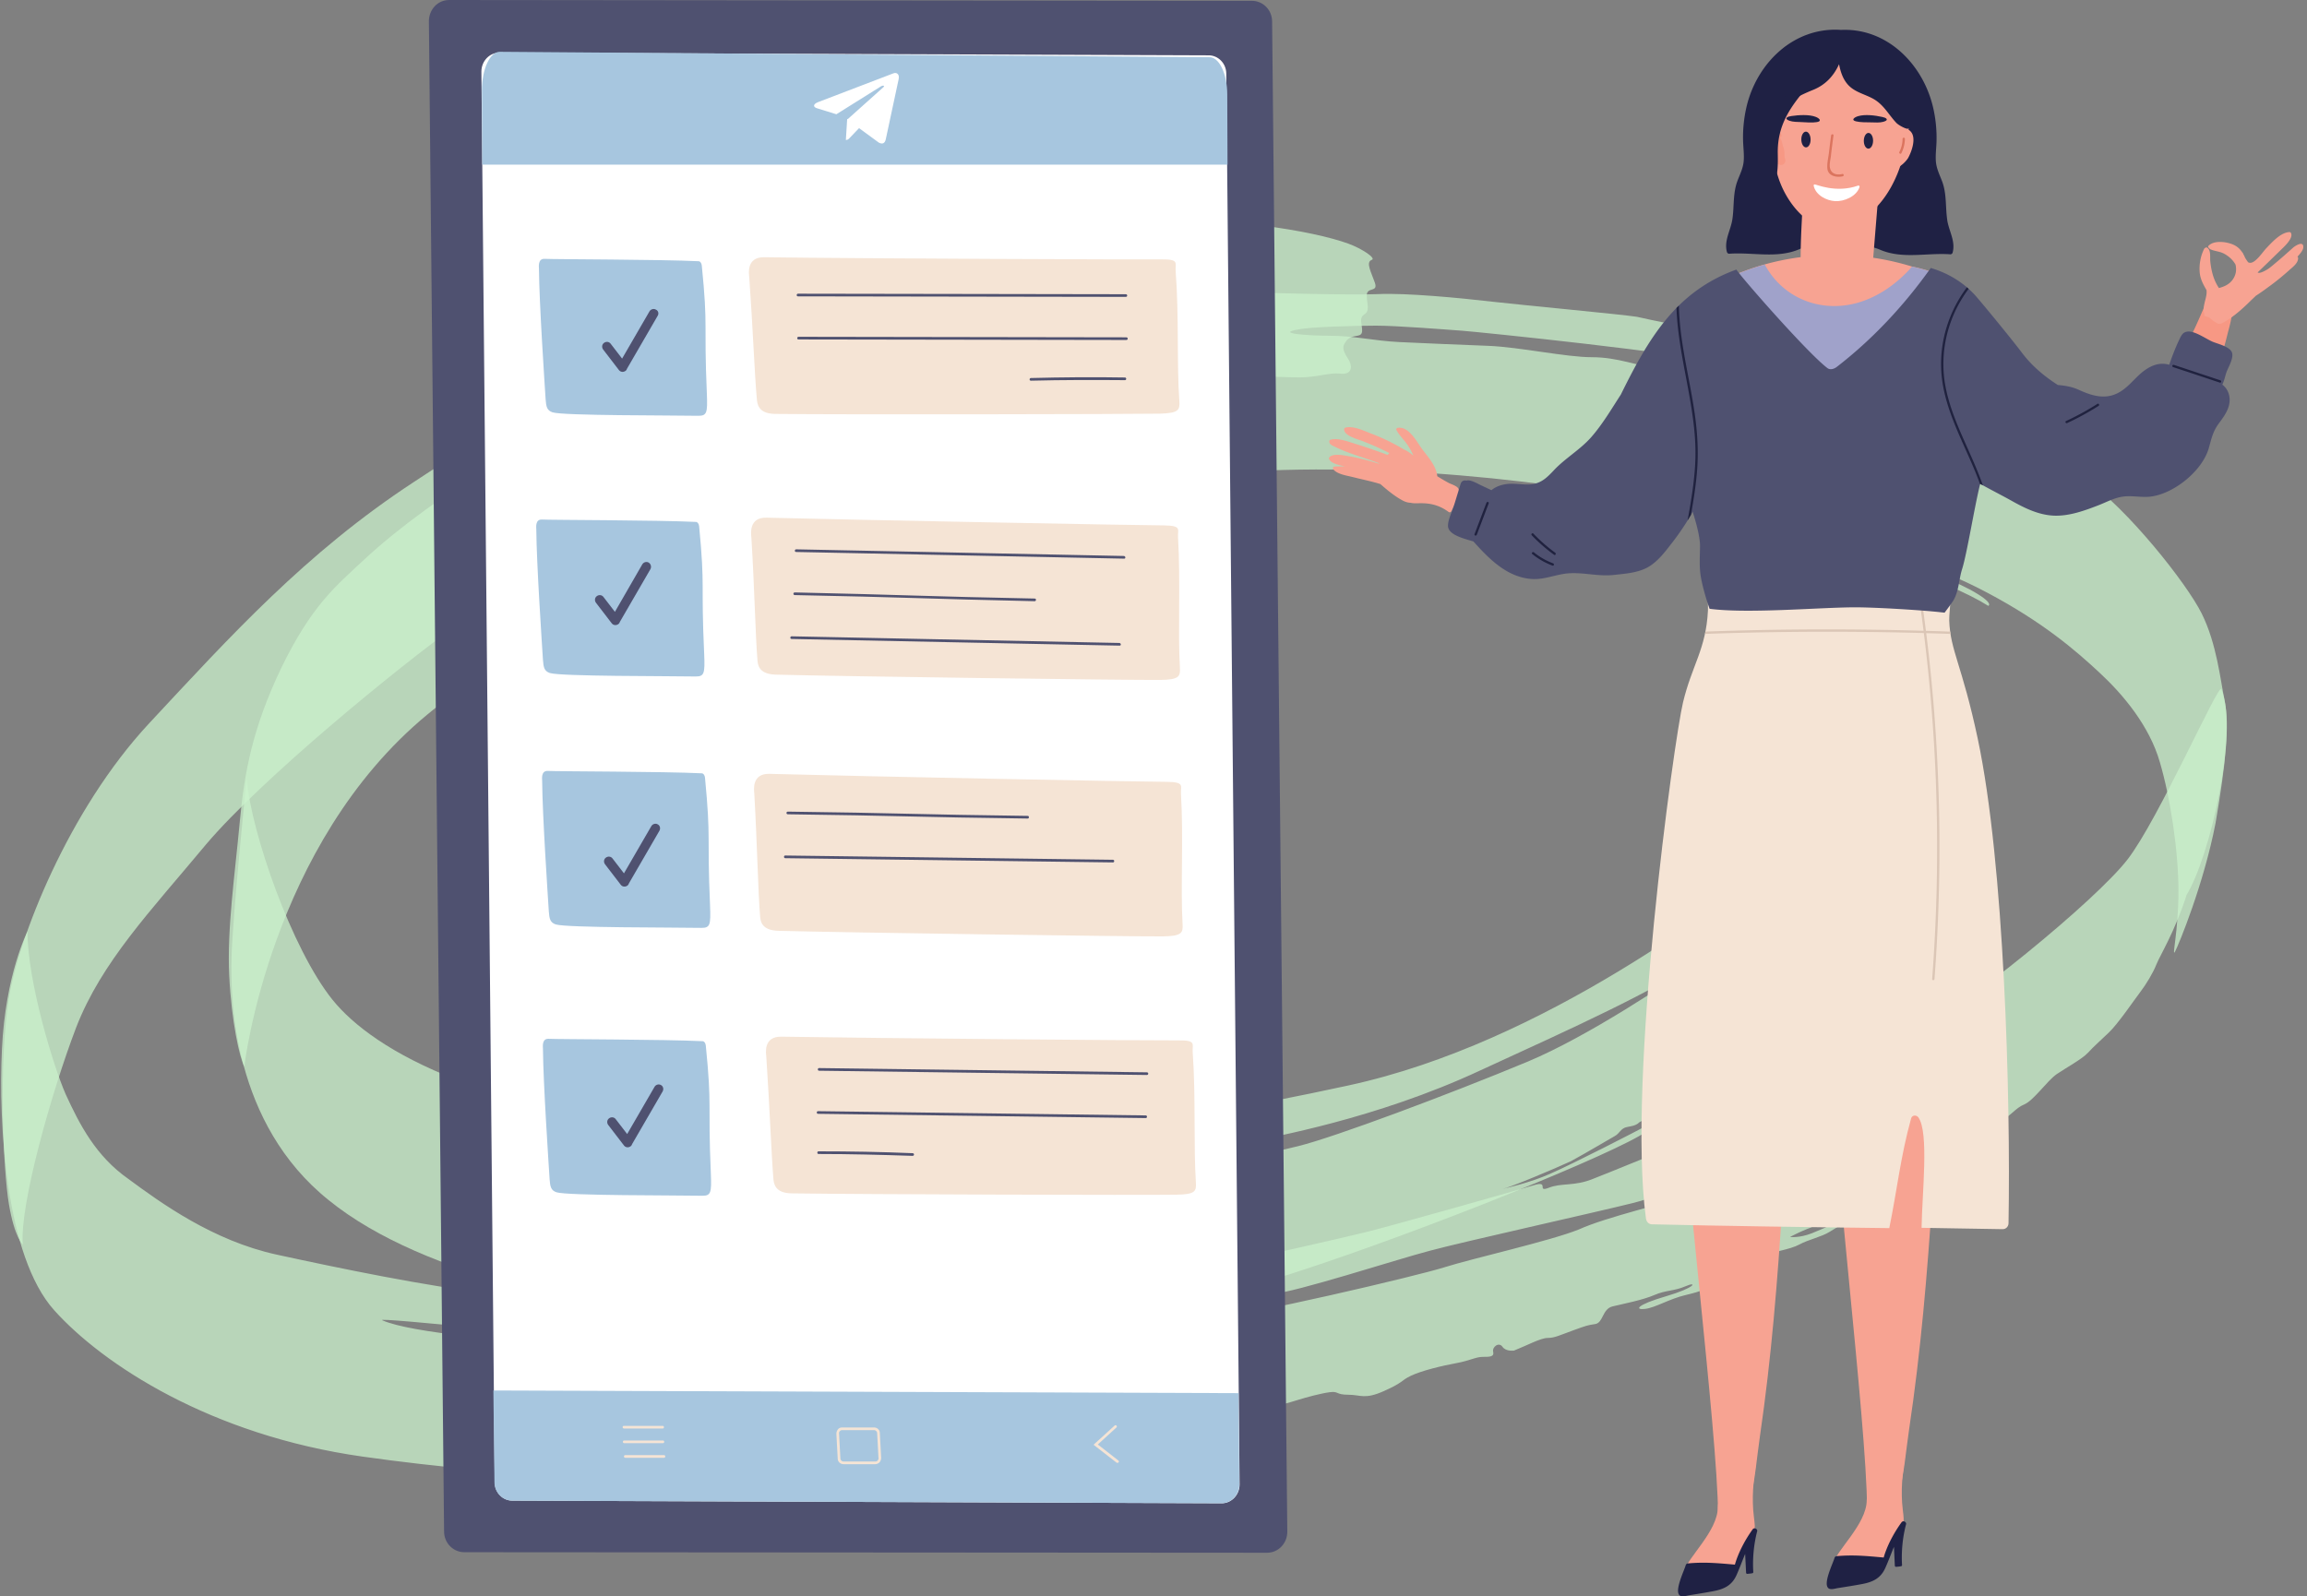<svg width="471" height="326" fill="none" xmlns="http://www.w3.org/2000/svg"><rect width="100%" height="100%" fill="#808080" stroke="none"/><path opacity=".75" d="M275.254 49.748c2.841 1.03 5.919 3.093 4.735 3.35-1.184.516 0 2.578.71 4.64.71 2.063-1.657.774-1.657 2.578 0 1.805.71 3.094-.473 3.867-1.184.773-.474 1.804-.474 3.35 0 1.805-2.367.259-3.551 2.579-.71 1.03 0 2.062.947 3.608.71 1.547.237 2.836-1.894 2.578s-4.735.773-8.286.773c-3.551 0-28.172-1.03-34.564-.515-6.392.515-17.992 2.835-20.833 3.35-3.078.774-34.327 8.507-53.74 15.724-19.412 7.218-49.952 22.684-62.499 31.706-12.547 9.022-40.246 31.705-51.61 45.109-11.363 13.662-21.306 23.973-26.514 37.377-5.208 13.661-11.6 36.603-10.89 44.336 0 0-1.657-1.289-2.841-8.249-1.184-6.96-2.13-28.87 0-42.016 1.894-12.115 12.074-38.407 28.645-56.193 16.572-17.786 31.96-34.799 53.977-49.234 22.017-14.435 34.564-22.941 60.369-32.479 25.804-9.795 29.592-10.31 31.486-11.341 1.894-1.032 2.841-1.29 4.735-1.29 1.894 0 3.077-1.288 4.735-1.804 1.657-.258 21.78-5.928 43.086-6.702 21.544-.773 39.299 2.32 46.401 4.898Z" fill="#CBF1CC"/><path opacity=".75" d="M393.387 151.051s-18.702 16.755-30.066 24.745c-11.126 7.991-47.584 37.119-88.067 45.883-40.482 8.764-72.442 12.889-124.051 9.795-51.61-3.093-75.047-17.012-83.333-27.323-8.286-10.311-16.572-34.025-17.518-45.109 0 0-2.841 27.838-3.078 36.345-.237 8.764.237 34.025 19.886 49.749 19.413 15.724 56.344 23.199 87.357 25.003 31.013 1.805 80.018-1.031 105.112-8.764 25.095-7.733 65.104-23.714 75.047-29.385 9.943-5.929 14.204-9.28 13.02-9.022-1.183.258-9.706 5.929-11.6 6.96-1.894 1.031-14.914 7.733-19.649 9.795-4.025 1.804-8.759 2.835-9.706 3.093 1.42-.258 10.653-4.124 13.967-5.671 3.315-1.804 8.049-4.64 8.996-5.155.947-.516 1.184-1.547 2.368-1.805 1.183-.257 1.657-.257 2.367-.773.71-.773 3.314-1.289 4.498-2.062 1.184-.773 1.657-1.547 2.131-2.062.473-.516 1.657-1.031 2.13-1.804.711-.774.947-1.032 2.131-1.289 1.184 0 2.604-.516 3.078-1.289.473-.773 1.42-1.289 1.894-1.289.473 0 2.367 0 3.077-.773.474-.516 12.074-8.507 15.862-11.858 4.024-3.351 6.392-5.928 7.102-6.702.71-.773.947-1.804 1.42-1.804.711-.258 1.184-.773 1.184-1.031 0-.516.474-1.289 1.184-1.547.71-.257 1.894-1.804 4.024-5.413 2.368-3.609 2.841-4.124 5.209-12.888 2.367-8.506 5.445-22.684 4.024-26.55Zm-43.086 42.789c-.947.774-1.894 1.289-2.841 2.062-6.629 4.64-23.201 15.724-35.511 20.88-16.098 6.702-39.536 15.466-46.875 17.27-7.339 1.804-8.285 1.804-9.706 1.289-1.42-.516-.947 0-4.261.258-3.315.257-6.866 1.804-8.286 2.062-1.421.258-15.862 2.32-31.723 3.093-16.099.773-41.193-.773-41.193-.773s40.246.515 58.238-2.062c18.229-2.578 24.858-4.125 27.935-4.898 3.078-.773 24.621-4.382 46.165-14.435 19.649-9.022 35.037-15.982 44.98-22.684 2.131-1.546 3.314-2.32 3.078-2.062Z" fill="#CBF1CC"/><path opacity=".75" d="M454.228 143.318c-.947-4.64-1.657-11.858-4.735-18.044-3.077-6.187-15.151-21.395-23.674-27.323-8.522-5.93-28.172-15.724-44.27-21.91-16.335-5.93-26.515-7.218-31.96-8.25-5.445-1.03-12.074-2.32-15.388-3.093-3.314-.515-22.727-2.32-29.592-3.093-6.629-.773-17.519-1.804-23.201-1.546-5.445.257-25.805-.258-29.119-.516s-12.074-.773-16.808-.515c-4.735.257-13.495 1.546-18.229 2.062-4.735.515-29.83 2.835-36.695 5.155-6.629 2.32-9.706 2.578-13.494 2.835-3.551.258-7.102 2.578-8.049 2.578-.947 0-18.466 4.64-23.674 6.187-5.209 1.546-22.964 10.31-33.381 16.497-10.416 5.928-20.833 13.661-27.225 19.59-6.392 5.929-11.126 9.795-17.282 22.426-5.918 12.373-7.575 21.395-8.522 31.705-.947 10.311-2.604 21.653-2.13 31.19.473 9.538 2.13 16.755 3.077 18.559 0 0 5.208-45.367 37.405-71.917 31.959-26.55 86.646-42.789 157.905-48.976 71.259-6.186 144.885 16.755 160.746 26.808 0 0 1.421-.515-3.788-3.351-5.445-2.835-12.547-5.413-12.547-5.413s5.208.258 16.335 6.187c11.127 5.928 17.756 11.599 22.727 16.239 4.735 4.382 10.18 10.826 12.311 18.301 2.13 7.218 3.787 18.044 3.787 26.293 0 8.248-1.42 13.661-.71 12.373.71-1.289 5.919-13.92 8.286-26.293 2.131-12.373 2.841-20.106 1.894-24.745Zm-79.071-59.545c-7.812-3.35-13.968-4.124-16.572-4.64-2.604-.515-3.788-1.03-6.392-1.288-2.604-.258.474-1.031-2.367-1.547s-6.629-.516-11.127-1.031c-4.498-.516-8.286-2.32-13.731-2.32-5.208 0-14.678-2.062-21.07-2.32-6.392-.258-13.02-.515-18.229-.773-5.208-.258-9.232-1.29-14.204-1.29-4.735 0-11.127-.515-6.392-1.288 2.367-.515 11.364-.773 15.862-.773 4.261 0 13.967.773 17.518 1.03 3.551.259 46.165 4.64 52.793 6.703 6.629 2.062 29.356 8.506 38.589 12.115 8.996 3.609 15.151 7.99 15.151 7.99s-22.017-7.217-29.829-10.568Z" fill="#CBF1CC"/><path opacity=".75" d="M453.519 140.74c-.473-1.546-12.784 26.55-19.176 34.799-6.392 8.248-32.67 29.901-46.874 37.892-14.204 7.991-58.238 25.777-62.263 27.323-3.787 1.547-6.392.773-8.996 1.805-2.604 1.031.237-1.547-3.077-.516-3.315 1.031-28.883 8.249-34.091 9.537-5.208 1.289-24.384 5.671-31.486 6.96-7.102 1.289-59.659 8.249-79.308 8.506-19.886.258-54.687-1.288-67.944-2.835-13.258-1.547-30.776-5.155-43.797-7.991-13.02-2.835-23.674-10.568-30.303-15.466-6.628-4.64-9.943-11.084-12.784-17.27-2.604-5.929-7.812-23.199-7.812-33.252 0 0-4.498 8.764-5.208 23.972-.71 15.208.71 42.274 10.653 53.358 9.943 11.084 31.96 25.519 62.973 29.901 30.776 4.382 65.34 5.413 71.022 5.413 5.681 0 23.2-.258 26.751-.258 3.551 0 5.919-.257 8.759-.515 2.841-.258 2.605-1.805 1.184-1.805-1.42 0-.947.258-3.077.516-2.131.258-3.078.773-4.262.258-1.183-.516-1.894-.516-3.314-.258-1.421.258-2.131 0-4.025 0-1.894 0-1.42 0-3.551.258-2.13.258-2.841-1.289-2.841-1.289s1.658-.516 3.551-.516c1.894 0 11.364 0 13.258-.257 1.657-.258 4.024-.258 5.682 0 1.657.257 3.551 0 4.971 0 1.421 0 1.184-1.805 2.604-1.805 1.421 0 .711.516 2.604.516 1.894 0 4.262-.773 5.919-.773s4.024-2.578 6.392-2.578c2.367 0 3.788-.773 4.261.515.474 1.289 1.184 1.031 1.184.258 0-.773 0-2.578 1.657-2.835 1.657-.258 3.551-.258 5.682-.774 2.13-.515 7.102-1.546 8.759-1.546s3.078.773 3.078.773-5.682.516-8.049 1.031c-2.368.516-5.919 1.547-4.025 1.547h5.682c1.42 0 1.894.515 3.788 0 1.894-.516 2.604-1.289 4.971-1.547 2.368-.258 2.841-1.031 5.208-1.031h4.262c.947 0 3.551-.258 5.208-.515 1.657-.258 1.894-1.547 3.551-1.805 1.657-.258 6.629-.773 8.286-1.031 1.657-.258 4.261-1.031 5.919-1.547 1.657-.515 4.498-1.288 6.391-1.546 1.894-.258 1.184.515 3.788.515s3.315 1.031 7.339-.773c4.025-1.804 3.315-2.062 5.445-3.093 2.131-1.031 6.392-2.062 9.233-2.578 2.841-.515 4.025-1.289 5.445-1.289 1.421 0 2.368 0 2.131-1.031-.237-1.031 1.184-2.062 1.894-1.031s2.367.774 2.367.774c2.604-1.032 5.445-2.578 6.866-2.578 1.42 0 2.367-.516 5.208-1.547s2.841-1.031 4.498-1.289c1.657-.257 1.42-3.093 3.551-3.608 2.131-.516 6.155-1.289 8.523-2.32 2.367-1.031 4.024-.774 6.392-1.805 2.367-1.031 2.13.258-4.025 2.063-6.155 1.804-6.392 2.835-4.261 2.577 2.13-.258 4.971-2.062 8.286-2.835 3.314-.774 4.261-1.289 5.208-2.062.947-.774 0-1.805 2.131-2.578 2.13-.773 5.918-2.578 8.049-3.351 2.13-.773 5.918-1.289 7.812-2.32 1.894-1.031 4.498-1.547 6.155-2.578s4.025-2.32 3.078-2.32c-.947 0-4.025 1.547-6.629 2.578-2.604 1.031-4.498.773-4.498.773s2.841-1.546 5.445-2.319c2.604-.774 3.315-1.805 5.445-2.578 2.131-.773 3.551-2.062 2.841-2.062s-4.261.515-2.367-.516c1.894-1.031 4.261-1.804 7.102-3.093s6.155-4.64 6.155-4.64.474 1.289-1.184 2.836c-1.657 1.546-2.84 2.577-.473 1.804 2.367-.773 1.184 0 3.788-1.547 2.604-1.546 6.628-3.608 10.18-5.671 3.551-2.062 4.261-2.062 5.681-3.35 1.421-1.289 1.894-.774 1.421-1.289-.474-.516-1.421-1.031-1.421-1.031 2.604-1.289 3.315-2.836 5.209-3.609 1.893-.773 4.734-4.898 6.628-6.187 1.894-1.288 5.209-3.093 6.392-4.382 1.184-1.288 2.368-2.32 4.262-4.124 1.893-1.804 5.208-6.702 6.392-8.248 1.183-1.547 2.604-3.867 3.314-5.671.71-1.805 3.788-6.702 6.155-14.178 4.735-7.733 10.653-33.252 7.102-42.016Zm-81.675 90.477c-10.416 5.155-24.858 11.857-28.172 13.146-3.078 1.289-15.625 4.124-21.306 6.702-5.682 2.32-21.781 5.929-27.462 7.733-5.682 1.804-39.773 9.795-50.663 11.084-10.89 1.289-41.666 5.155-47.584 5.155-5.682 0-9.943-.258-12.074 0-2.131.258-5.445 1.031-8.523 1.031-3.077 0-4.261.774-6.628.774h-7.102c-2.605 0-72.68-2.063-84.28-7.218-1.894-.773 41.666 3.867 45.217 4.124 3.552.258 32.197 1.805 41.43.258 9.233-1.289 35.511-1.031 41.666-1.804 6.392-.773 49.005-7.733 53.503-7.991 4.498-.258 25.095-6.96 31.96-8.764 6.629-1.804 33.38-7.733 41.666-9.795 8.286-2.062 20.36-8.764 28.172-11.858 7.576-3.093 34.328-17.786 39.536-21.137.473 0-18.703 13.147-29.356 18.56Z" fill="#CBF1CC"/><path d="M401.749 59.433c-.267-.158-.543-.306-.815-.458a1.85 1.85 0 0 0-.515-.525c-3.127-2.032-6.544-3.3-10.095-4.03a53.768 53.768 0 0 0-19.167-2.252c-5.176.339-10.324 1.393-15.176 3.244-1.85.706-4.729 1.46-5.344 3.644a2.778 2.778 0 0 0-.014 1.45c-.272.553-.19 1.202.119 1.736a3.441 3.441 0 0 0-.824 1.731c-.224 1.389.829 2.767 2.345 2.347.667-.186 1.339-.362 2.007-.544a44.15 44.15 0 0 0 7.903 6.855c.405 1.163 1.596 2.022 2.85 1.817 1.592.987 3.561 2.123 5.458 2.628.338 1.484 2.302 2.562 3.841 1.87.758.968 2.041 1.455 3.227.553.182-.133.348-.276.529-.415l.039-.038a70.099 70.099 0 0 0 7.312-6.51 107.938 107.938 0 0 0 6.887-5.72c1.306-1.183.749-3.095-.419-4.035a2.02 2.02 0 0 0-.186-.267c3.027.162 6.053.329 9.071.463 1.93.085 2.545-2.624.962-3.554l.005.01Zm-36.597 8.132c-.158.138-.315.282-.472.43-.205-.144-.41-.292-.615-.44.167-.009.338-.023.505-.038.191.02.386.034.577.048h.005Z" fill="#F7A392"/><path d="M397.55 44.9c-.39-2.624-.085-5.276-1.024-7.804-.515-1.379-1.173-2.628-1.292-4.13-.11-1.398.105-2.806.133-4.203a27.43 27.43 0 0 0-.743-6.997c-2.112-8.72-9.366-16.06-18.699-15.66-.167 0-.258-.01-.377-.019-9.404-.481-16.816 6.793-18.937 15.56a27.432 27.432 0 0 0-.744 6.997c.029 1.397.238 2.804.133 4.202-.114 1.502-.777 2.752-1.291 4.13-.944 2.529-.634 5.18-1.025 7.804-.339 2.28-1.745 4.35-1.111 6.687.053.191.253.363.458.348 4.919-.343 9.757 1.045 14.395-.949 2.555-1.097 8.07-1.507 8.098-5.099.057 0 .119 0 .177-.01-.101 3.707 5.514 4.117 8.098 5.229 4.638 1.989 9.476.605 14.395.949.205.014.41-.158.458-.349.633-2.337-.773-4.402-1.111-6.687h.009Z" fill="#1F2144"/><path d="M453.788 60.425a1.374 1.374 0 0 0-.367.12c.143-1.231-1.645-2.08-2.183-.783-3.999 9.592-8.451 20.257-18.137 25.356-4.261 2.242-19.104 4.727-23.652-15.754-.109-.487-4.042 6.734-4.442 7.011-1.816 1.269-3.627 2.543-5.443 3.811-1.225.859-3.251 1.808-3.861 3.301-.973 2.38-1.225-1.908 0 0 14.643 22.809 34.071 18.364 40.291 14.891 6.373-3.558 11.211-11.247 14.305-17.643a62.127 62.127 0 0 0 4.49-12.578c.324-1.35 2.564-8.29-.996-7.732h-.005Z" fill="#F79884"/><path d="M343.073 216.435c.1 17.148 7.598 75.773 7.693 92.921 0 .563.372.954.873 1.149 2.783 1.093 4.885-1.259 5.548-3.749 1.153-4.312 1.478-9.053 2.126-13.465 2.331-15.912 3.618-31.877 4.609-47.917 1.02-16.513 2.746-32.96 5.286-49.311.234-1.502-2.064-2.151-2.297-.639-.11.716-.22 1.431-.324 2.147-3.065.205-6.345.539-9.004 2.18-2.875 1.774-6.726-12.664-7.37-9.483-3.336 16.57-7.24 9.363-7.14 26.163v.004Z" fill="#F7A392"/><path d="M344.851 324.218c.992.239 2.46-.395 3.38-.667 1.358-.396 2.817-.825 4.104-1.417 2.064-.954 3.069-5.099 4.352-6.888 1.716-2.399 1.754-2.613 1.391-5.47-.481-3.792-.1-7.437.448-11.205.086-.601-.834-.854-.919-.253-.272 1.885-.544 3.773-.673 5.672-.038 0-.081-.01-.123 0-2.246.362-6.116.844-6.106 3.82.014 4.951-6.445 10.527-6.707 12.936-.124 1.159-.715 3.091.853 3.468v.004Z" fill="#F7A392"/><path d="M342.893 325.784c.482.434 1.397.095 1.921.009 1.687-.272 3.389-.539 5.067-.863 2.169-.42 3.732-1.197 4.657-3.282.648-1.459 1.168-2.9 1.754-4.307l.191 3.83c.004.124.104.248.238.239.357-.024.701-.067 1.058-.129.095-.019.181-.134.176-.229a27.123 27.123 0 0 1 .763-8.242c.238-.511-.543-.992-.901-.487-.691.968-1.32 1.97-1.878 3.01a23.952 23.952 0 0 0-1.416 3.162 21.41 21.41 0 0 0-.328 1.04c-.019 0-.029-.014-.048-.014-3.384-.296-6.22-.568-9.6-.234-.162.014-.338.177-.381.334-.305 1.116-2.341 5.199-1.263 6.172l-.01-.009Z" fill="#1F2144"/><path d="M373.784 214.967c.043 17.147 7.346 75.797 7.389 92.944 0 .563.371.959.867 1.155 2.779 1.097 4.891-1.245 5.563-3.73 1.167-4.308 1.511-9.049 2.168-13.461 2.384-15.902 3.723-31.862 4.767-47.898 1.072-16.508 2.85-32.95 5.448-49.291.238-1.503-2.054-2.156-2.297-.644-.115.715-.224 1.431-.334 2.146-3.065.196-6.344.515-9.014 2.151-2.879 1.765-6.687-12.682-7.335-9.506-3.389 16.556-7.269 9.339-7.226 26.139l.004-.005Z" fill="#F7A392"/><path d="M403.775 150.837c-3.198-15.049-5.591-17.925-5.82-24.112-.071-1.893 1.025-9.072.238-10.851-.872-1.97-49.567-2.089-49.653-2.027-.229-1.226.229 9.387.158 10.813-.391 7.913-3.261 11.161-5.086 18.76-1.85 7.703-11.44 77.032-7.574 105.412.09.649.543 1.173 1.191 1.193 14.157.333 31.931.591 48.49.777 1.635-8.018 2.274-14.502 4.457-22.41.2-.716 1.096-.745 1.487-.196 2.193 3.091.753 15.447.648 22.544 4.271.043 12.722.248 16.559.277.687.004 1.178-.554 1.192-1.193.448-25.795-.853-73.417-6.287-98.983v-.004Z" fill="#F5E4D5"/><path d="M375.21 322.754c.991.243 2.46-.391 3.38-.654 1.358-.391 2.821-.815 4.108-1.407 2.064-.944 3.089-5.089 4.371-6.873 1.726-2.394 1.764-2.604 1.411-5.466-.472-3.792-.076-7.436.482-11.204.09-.601-.83-.859-.92-.253-.282 1.884-.558 3.773-.692 5.671-.038 0-.081-.01-.124-.005-2.245.358-6.115.825-6.115 3.802 0 4.951-6.478 10.503-6.749 12.916-.129 1.159-.725 3.091.843 3.473h.005Z" fill="#F7A392"/><path d="M373.247 324.309c.481.434 1.396.101 1.92.015 1.693-.267 3.389-.525 5.072-.849 2.174-.415 3.737-1.188 4.667-3.268.653-1.459 1.177-2.895 1.768-4.302l.176 3.83c.005.124.105.248.239.239a8.77 8.77 0 0 0 1.058-.124c.1-.019.181-.134.176-.229a27.149 27.149 0 0 1 .791-8.243c.239-.51-.538-.992-.9-.486a27.495 27.495 0 0 0-1.888 3 23.136 23.136 0 0 0-1.425 3.158c-.124.338-.229.687-.329 1.035-.019 0-.029-.015-.048-.015-3.384-.305-6.215-.591-9.6-.267-.162.015-.338.177-.381.334-.31 1.116-2.359 5.195-1.287 6.168l-.009.004Z" fill="#1F2144"/><path d="M390.097 19.643c.024-2.986-1.368-4.235-3.765-5.533-12.918-6.987-24.515-.596-24.596 1.24-.324 7.465-.963 16.986 2.503 23.73 2.593 5.052 7.669 9.52 13.465 7.036 6.049-2.595 12.274-9.898 12.393-26.473ZM469.045 52.426c.529-.577 1.158-1.311 1.196-1.879.1-1.474-1.616-.386-2.126.072-1.072.953-2.131 1.912-3.236 2.833-.558.462-1.102.949-1.683 1.378-.286.21-1.892 1.193-2.269.802a673.37 673.37 0 0 0 4.571-4.436c.629-.62 2.789-2.5 2.236-3.606-.067-.139-.186-.2-.339-.196-1.759.077-3.546 2.085-4.676 3.267-.753.792-1.902 2.581-2.96 2.948a.951.951 0 0 1-.772-.043 8.67 8.67 0 0 1-.634-.949 6.636 6.636 0 0 0-.357-.734c-.029-.062-.058-.12-.081-.187a.33.33 0 0 0-.12-.143c-.433-.663-1.015-1.22-1.825-1.583-1.378-.615-3.923-.959-5.076.22-.172.176-.058.39.123.467.11.205.201.243.501.353.815.3 1.673.348 2.464.753 1.049.54 1.897 1.317 2.431 2.285.258 1.102.067 2.237-.691 3.2-.701.888-1.683 1.308-2.722 1.575-.009-.034-.019-.072-.043-.105-1.058-1.603-1.496-3.425-1.701-5.319-.091-.815.181-2.308-.625-2.814a.333.333 0 0 0-.405.038.305.305 0 0 0-.205.167c-.753 1.455-1.077 3.277-.92 4.913.124 1.298.734 2.433 1.383 3.54.104.882-.177 1.678-.396 2.613-.148.63-.324 1.593-.029 2.256a.55.55 0 0 0-.014.124v.1c0 .124.143.272.272.272h.076c.024 0 .043-.01.062-.01.071.049.143.091.229.125a.28.28 0 0 0 .186.01c.443.305 1.024.83 1.244.953.257.148.538.391.848.43.529.071 1.063-.3 1.497-.563 1.84-1.107 3.518-2.633 5.038-4.136.324-.32.696-.653 1.049-1.006 1.082-.696 2.121-1.46 3.112-2.194a49.317 49.317 0 0 0 3.68-3.015c.71-.644 1.83-1.416 1.85-2.466 0-.147-.048-.243-.163-.32l.02.01Z" fill="#F7A392"/><path d="m382.34 53.828 2.031-24.884c0-.949-2.255 2.137-3.051 2.714-4.051 2.924-7.293 3.826-12.135 4.331a1.414 1.414 0 0 0-.396.105c-.677 0-.624.325-.62 1.197.019 5.581-1.239 16.38.015 21.865.324 1.426.653-.72 2.14-.076 1.005.434 2.864.243 3.97.339 1.411.119 1.249-.034 2.66.085 1.54.13 3.508 1.26 4.814.015 1.273-1.212.582-4.226.577-5.69h-.005Z" fill="#F7A392"/><path d="M369.652 28.477c.015.887-.4 1.612-.924 1.621-.525.01-.958-.706-.968-1.593-.014-.887.401-1.612.925-1.621.524-.01.958.705.967 1.593ZM382.412 28.763c-.01.887-.443 1.602-.963 1.593-.524-.005-.939-.73-.929-1.617.009-.887.443-1.603.963-1.593.519.01.939.73.929 1.617ZM384.827 24.043c-.025-.024-.504-.155-.524-.155-1.497-.333-3.538-.592-4.976-.158-.747.226-1.478.78-.425 1.047.899.23 2.189.197 3.138.214.77.012 1.709.096 2.441-.113.884-.25.919-.559.346-.838v.003ZM365.35 24.664c.69.25 1.644.233 2.42.27.954.048 2.236.163 3.175-.002 1.103-.194.472-.787-.229-1.06-1.356-.525-3.443-.404-4.998-.174-.02 0-.522.094-.552.118-.626.235-.651.542.189.848h-.005Z" fill="#1F2144"/><path d="M379.366 37.897c-4.58 1.636-8.665-.315-8.908-.239-.1.034-.205.11-.186.22.391 1.984 2.64 3.1 4.39 3.2 1.825.105 4.38-.973 4.981-2.88.052-.163-.096-.373-.281-.306l.004.005Z" fill="#fff"/><path d="M376.133 35.531c-1.263.31-2.43-.1-2.564-1.507-.062-.653.153-1.498.229-2.151.157-1.407.338-2.81.529-4.207.043-.305-.434-.33-.477-.024a181.656 181.656 0 0 0-.453 3.544c-.119 1.04-.438 2.26-.309 3.306.176 1.488 1.94 1.807 3.146 1.507.295-.072.195-.54-.101-.468Z" fill="#DB745E"/><path d="M297.706 99.724c-.329-.53-1.483-.854-1.983-1.126a41.864 41.864 0 0 1-2.283-1.34c-.22-2.066-1.735-3.754-3.018-5.438-1.129-1.483-2.726-4.808-5.071-4.445-.186.028-.367.248-.262.443.634 1.164 1.654 2.07 2.373 3.187.425.653.787 1.335 1.101 2.036-.605-.5-1.244-.954-1.906-1.235a41.736 41.736 0 0 0-6.678-3.248c-1.468-.554-3.751-1.689-5.353-1.207-.1.029-.186.148-.195.248-.148 1.383 2.821 2.118 3.751 2.48a57.425 57.425 0 0 1 5.472 2.442c-.057.058-.119.115-.176.177l-.196.195a127.87 127.87 0 0 0-6.597-2.26c-1.487-.458-3.546-1.274-5.095-.811-.143.043-.2.205-.2.338.014.64.619.811 1.139 1.074 1.129.567 2.302 1.025 3.494 1.45 1.849.658 3.727 1.23 5.553 1.94-.019.025-.038.049-.062.072-1.978-.605-3.99-1.163-6.035-1.507-.977-.162-3.355-.715-4.094.224a.322.322 0 0 0-.048.32c.381.944 2.178 1.273 3.275 1.526a19.95 19.95 0 0 0-2.202.029c-.253.019-.353.324-.22.515.739 1.054 2.87 1.336 4.066 1.64 1.854.473 3.728.84 5.553 1.408.1.081.196.167.291.248 1.301 1.13 2.807 2.356 4.342 3.153.544.281 1.049.41 1.516.42.501.119 1.034.128 1.654.104 2.34-.076 4.233.368 6.144 1.78.238.176.534-.024.625-.253.371-.978 1.982-3.525 1.329-4.574l-.004-.005ZM390.015 26.774c-1.173-1.125-3.198-.024-3.594 1.322-.086.29.105.477.338.515a4.978 4.978 0 0 0-.367 1.64c-.185.683-.257 1.355-.147 1.837 0 .243.014.486.033.73-.105.276-.143.558-.033.82.71 1.689 2.926-.658 3.336-1.402.734-1.34 1.754-4.188.429-5.457l.005-.005Z" fill="#F7A392"/><path d="M359.989 26.602c1.044-1.244 3.179-.372 3.713.926.119.281-.053.482-.281.548.262.463.448 1.021.543 1.589.262.663.4 1.321.343 1.808.024.238.038.481.048.724.133.263.205.54.124.811-.525 1.756-2.984-.334-3.47-1.03-.877-1.254-2.202-3.968-1.02-5.376Z" fill="#F79884"/><path d="M390.469 23.435a.638.638 0 0 0 .067-.148 1.351 1.351 0 0 0 1.277-1.602 12.451 12.451 0 0 0-1.263-3.754c.41-.353.624-.959.286-1.593-1.349-2.51-3.894-4.179-6.678-5.185 0-.64-.381-1.321-1.139-1.402a56.936 56.936 0 0 0-6.559-.334c-.067-.406-.324-.75-.839-.859-1.792-.367-3.408-.048-5.029.425-.252-.454-.738-.768-1.32-.63-1.034.243-2.069.763-3.051 1.388-.424-.458-1.144-.658-1.744-.143-1.673 1.436-3.456 3.029-3.747 5.409a1.03 1.03 0 0 0 .534 1.063 22.63 22.63 0 0 0-1.616 5.534c-.181 1.125.882 1.798 1.631 1.554a21.544 21.544 0 0 0-.296 2.237c-.048.635.825.668.934.082 0-.01.01-.015.015-.024 1.353-4.021 4.842-5.715 8.293-7.122 2.441-.997 4.147-2.8 5.239-5.218.276 1.44.715 2.857 1.663 4.007 1.354 1.645 3.361 2.017 5.158 2.971 2.259 1.198 3.184 3.191 4.852 4.98.51.549 2.274 1.455 2.455 1.173a2.729 2.729 0 0 0 1.12-.39c.658-.392.267-1.317-.343-1.336.052-.1.09-.22.1-.363.014-.238.019-.477.019-.715l-.019-.005Z" fill="#1F2144"/><path d="M388.431 28.349a6.192 6.192 0 0 1-.658 2.7c-.138.271.276.514.41.238a6.79 6.79 0 0 0 .724-2.938c.005-.306-.471-.306-.476 0ZM362.611 30.733a7.006 7.006 0 0 1-.606-2.542c-.014-.305-.491-.305-.476 0 .047.973.271 1.898.672 2.786.124.281.538.038.41-.239v-.005Z" fill="#DB745E"/><path d="M367.245 16.16c-1.964 2.285-3.927 4.67-5.214 7.356-.115-1.226-1.979-1.67-2.307-.282a91.027 91.027 0 0 0-2.455 19.227 5.115 5.115 0 0 0-.024 1.217c.138 1.502 2.374 1.56 2.383 0 0-.291.015-.577.019-.868.243-1.875 1.754-3.392 2.503-5.114.882-2.027.839-4.207.801-6.372-.091-5.624 2.43-9.349 5.982-13.484.996-1.16-.687-2.853-1.688-1.689v.01Z" fill="#1F2144"/><path d="M398.224 129.453c-.024-.157-.048-.31-.067-.472a913.277 913.277 0 0 0-4.962-.157c-.52-4.14-1.106-8.271-1.768-12.392-.048-.301-.51-.172-.458.129a354.03 354.03 0 0 1 1.749 12.253 706.458 706.458 0 0 0-34.815-.119c-3.236.072-6.473.172-9.709.281-.033.163-.062.32-.095.477a712.522 712.522 0 0 1 44.676-.171 355.681 355.681 0 0 1 2.608 52.444 363.292 363.292 0 0 1-.911 18.216c-.023.305.453.305.477 0a356.555 356.555 0 0 0-1.072-65.371c-.191-1.76-.401-3.515-.62-5.27 1.635.048 3.275.095 4.909.152h.062-.004Z" fill="#DBC6B6"/><path d="M401.635 62.839c-.062-1.727-.668-3.258-1.602-4.593-3.017-1.89-6.292-3.091-9.69-3.792-.262.305-.548.639-.887.987-2.712 2.8-6.01 5.09-9.752 6.258-7.622 2.37-15.601-.596-19.4-7.67a48.609 48.609 0 0 0-4.323 1.412c-1.85.706-4.729 1.46-5.344 3.644a2.778 2.778 0 0 0-.014 1.45c-.272.554-.19 1.202.119 1.736a3.441 3.441 0 0 0-.824 1.732c-.224 1.388.829 2.766 2.345 2.347.667-.186 1.339-.363 2.007-.544a44.154 44.154 0 0 0 7.903 6.854c.405 1.164 1.596 2.022 2.85 1.817 1.592.988 3.561 2.123 5.458 2.629.338 1.483 2.302 2.56 3.841 1.87.758.968 2.041 1.454 3.227.552.182-.133.348-.276.529-.414l.039-.039a70.099 70.099 0 0 0 7.312-6.51 107.938 107.938 0 0 0 6.887-5.72c1.306-1.182.749-3.095-.419-4.035a2.02 2.02 0 0 0-.186-.267c3.027.162 6.053.33 9.071.463.324.014.605-.057.853-.176v.009Zm-36.955 5.185c-.205-.143-.41-.291-.615-.44.167-.009.338-.023.505-.037.191.019.386.033.577.047-.157.139-.315.282-.472.43h.005Z" fill="#A0A2CA"/><path d="M453.707 78.56c.414-.825.619-1.903.848-2.538.372-1.035 1.564-2.938 1.111-4.073-.486-1.211-2.965-1.727-4.023-2.199-1.301-.577-3.508-2.165-4.972-2.041-1.053.086-1.349.825-1.778 1.717-.786 1.64-1.43 3.348-2.021 5.07-2.421-.73-4.604.568-6.425 2.328-1.516 1.469-2.869 3.11-4.943 3.816-2.478.849-4.928-.043-7.188-1.069-1.349-.61-2.764-.825-4.19-.949-2.764-1.784-5.281-3.859-7.345-6.61-2.064-2.748-8.68-10.81-9.738-11.93-2.326-2.457-5.272-4.284-8.856-5.357-5.382 7.59-11.812 14.496-19.162 20.186-.519.406-1.334.72-1.949.253-4.104-3.124-17.736-18.703-18.571-20.114-12.345 4.455-17.969 14.114-23.594 25.532-1.911 2.943-3.742 6.072-6.049 8.7-2.254 2.562-5.267 4.255-7.602 6.736-1.507 1.602-2.751 2.847-5.134 2.919-1.535.047-3.051-.291-4.585-.077-1.182.167-2.231.568-3.051 1.245-.71-.334-1.416-.668-2.126-1.001-.782-.368-1.597-.873-2.459-1.002-.186-.029-.353 0-.501.052-.462-.128-1.01.038-1.192.625-.462 1.503-.919 3.01-1.382 4.512-.357 1.174-1.282 2.982-1.201 4.207.124 1.827 3.604 2.581 5.186 3.077 3.184 3.549 6.83 7.293 11.869 7.665 2.693.2 5.167-1.049 7.822-1.173 3.026-.148 5.92.686 8.98.348 2.245-.248 4.804-.42 6.826-1.512 2.125-1.145 3.689-3.296 5.143-5.161a51.056 51.056 0 0 0 4.123-6.215c.862 2.652 1.53 5.423 1.501 7.04-.076 4.388-.252 5.161.906 9.439a46.23 46.23 0 0 0 1.044 3.316c7.688 1.025 22.059-.249 29.4-.296 4.023-.029 13.847.558 17.836 1.011.248.029.496.052.748.081.549-.739 1.102-1.469 1.621-2.232 1.301-1.908 1.254-4.484 1.954-6.673.987-3.096 2.565-12.979 3.694-17.41 1.592.916 4.638 2.471 6.24 3.372 2.707 1.522 5.558 2.967 8.718 3.125 3.132.152 6.316-1.002 9.19-2.118 1.611-.625 3.17-1.488 4.886-1.751 1.954-.295 3.913.229 5.872-.033 4.733-.635 10.472-5.276 11.778-9.926.51-1.813.791-3.272 1.935-4.86.873-1.207 1.831-2.404 2.183-3.888.391-1.66-.138-3.239-1.372-4.183l-.005.019Z" fill="#4F5170"/><path d="M400.538 88.92c-1.454-3.349-2.793-6.793-3.418-10.408-.643-3.73-.4-7.575.649-11.21a25.597 25.597 0 0 1 4.156-8.313c-.119-.105-.238-.205-.358-.31-3.546 4.713-5.472 10.603-5.262 16.532.267 7.56 4.152 14.271 6.959 21.102.353.858.691 1.727 1.001 2.6a.727.727 0 0 0 .024-.1c.162.095.348.195.539.304-1.211-3.472-2.827-6.84-4.285-10.197h-.005Zm-57.771-26.51c-.167.161-.329.323-.491.486.329 10.097 4.09 20.4 3.866 30.464-.1 4.35-.825 8.653-1.602 12.926.239-.381.463-.772.692-1.159.529-2.976 1.005-5.962 1.244-8.976.3-3.83.09-7.637-.444-11.434-1.043-7.44-3.122-14.757-3.265-22.308ZM428.214 82.476a55.41 55.41 0 0 1-6.411 3.51c-.277.13-.039.54.238.41a55.659 55.659 0 0 0 6.411-3.51c.257-.162.019-.577-.238-.41ZM303.478 102.667c-.811 2.141-1.626 4.278-2.436 6.42-.11.286.353.41.458.129.81-2.142 1.625-4.279 2.435-6.42.11-.287-.352-.411-.457-.129ZM317.526 112.883a33.056 33.056 0 0 1-4.467-3.906c-.214-.224-.548.114-.338.338a34.123 34.123 0 0 0 4.561 3.983c.248.181.487-.233.239-.41l.005-.005ZM317.091 115.044a13.906 13.906 0 0 1-3.927-2.242c-.238-.191-.577.143-.339.339a14.57 14.57 0 0 0 4.138 2.366c.286.105.41-.353.128-.458v-.005ZM453.314 77.673c-3.17-1.055-6.34-2.118-9.514-3.158-.291-.095-.42.367-.129.458 3.179 1.035 6.344 2.103 9.514 3.157.291.096.415-.362.129-.457Z" fill="#20223F"/><path d="M262.818 312.808 259.716 4.4c0-2.39-1.904-4.291-4.244-4.237L91.699 0c-2.34 0-4.135 1.956-4.135 4.346l3.1 308.408c0 2.39 1.905 4.291 4.245 4.237l163.774.109c2.285 0 4.135-1.902 4.135-4.292Z" fill="#4F5170"/><path d="m253.079 303.138-2.72-288.09c0-2.118-1.687-3.803-3.7-3.748l-144.73-.543c-2.014 0-3.646 1.738-3.646 3.857l2.721 288.089c0 2.119 1.686 3.803 3.7 3.749l144.73.543c2.013 0 3.645-1.738 3.645-3.857Z" fill="#fff"/><path d="M143.278 54.218c-.054-.49-.326-.87-.653-.87-7.563-.38-29.708-.38-31.449-.489-1.414-.054-1.142 1.685-1.142 2.01.054 7.063 1.142 23.252 1.36 26.675.109 1.52.272 2.281 1.415 2.662 2.176.706 24.321.597 29.762.706 1.741 0 1.904-.598 1.741-4.51-.653-15.102.272-13.146-1.034-26.184Z" fill="#A7C6DF"/><path d="M133.919 63.236c-.436-.272-1.034-.11-1.306.326l-5.604 9.67-2.34-3.043c-.327-.434-.925-.489-1.36-.163-.436.326-.49.924-.164 1.358l3.211 4.183c.326.435.925.49 1.36.164.163-.11.272-.326.326-.49l6.203-10.702c.326-.489.163-1.086-.326-1.303Z" fill="#4F5170"/><path d="M154.541 81.76c.163 1.522.98 2.717 3.7 2.771 14.31.163 72.692.055 78.568-.054 3.863-.109 4.081-.76 3.972-2.553-.544-7.334-.055-17.602-.762-26.566-.109-1.63.816-2.444-2.938-2.39-4.57.054-61.266-.163-81.071-.434-3.7-.055-3.101 3.476-3.047 4.02.762 10.539 1.088 20.046 1.578 25.207Z" fill="#F5E4D5"/><path d="M229.843 60.086c-22.308-.055-44.616-.055-66.924-.109-.326 0-.381.543 0 .543 22.308.055 44.616.055 66.924.109.381 0 .381-.543 0-.543Zm.109 8.8c-22.308-.054-44.616-.054-66.924-.108-.327 0-.381.543 0 .543 22.308.054 44.616.054 66.924.109.381 0 .381-.544 0-.544Zm-.272 8.204c-6.42-.109-12.786-.055-19.207.108-.326 0-.381.544 0 .544 6.421-.163 12.787-.163 19.207-.11.326 0 .326-.542 0-.542Z" fill="#4F5170"/><path d="M144.094 213.5c-.055-.489-.327-.869-.653-.869-7.563-.38-29.708-.38-31.449-.489-1.415-.054-1.143 1.684-1.143 2.01.055 7.062 1.143 23.251 1.36 26.674.109 1.521.272 2.282 1.415 2.662 2.176.706 24.321.597 29.762.706 1.741 0 1.905-.597 1.741-4.509-.653-15.157.272-13.147-1.033-26.185Z" fill="#A7C6DF"/><path d="M134.954 221.595c-.436-.272-1.034-.109-1.306.326l-5.604 9.67-2.34-3.042c-.326-.435-.925-.489-1.36-.163-.435.326-.49.923-.163 1.358l3.21 4.183c.326.435.925.489 1.36.163.163-.109.272-.326.326-.489l6.203-10.702c.272-.489.109-1.087-.326-1.304Z" fill="#4F5170"/><path d="M157.914 240.935c.163 1.521.979 2.716 3.7 2.771 14.309.217 72.691.38 78.568.271 3.863-.054 4.08-.706 3.971-2.499-.489-7.334 0-17.601-.652-26.619-.109-1.63.816-2.445-2.939-2.391-4.57.055-61.265-.434-81.07-.76-3.7-.054-3.102 3.477-3.047 4.02.707 10.539 1.034 20.046 1.469 25.207Z" fill="#F5E4D5"/><path d="M234.141 218.988c-22.308-.272-44.616-.598-66.924-.869-.327 0-.327.543 0 .543 22.308.272 44.616.598 66.924.869.381 0 .381-.543 0-.543ZM233.925 227.789c-22.308-.272-44.616-.598-66.924-.869-.327 0-.327.543 0 .543 22.308.271 44.616.597 66.924.869.326 0 .326-.543 0-.543ZM186.317 235.503c-6.366-.271-12.787-.38-19.207-.38-.326 0-.326.543 0 .543 6.42 0 12.786.163 19.207.38.381 0 .381-.543 0-.543Z" fill="#4F5170"/><path d="M142.736 107.456c-.054-.489-.326-.869-.653-.869-7.563-.38-29.708-.38-31.449-.489-1.414-.054-1.142 1.684-1.142 2.01.054 7.063 1.142 23.252 1.36 26.674.109 1.521.272 2.282 1.415 2.662 2.176.706 24.321.598 29.762.706 1.741 0 1.904-.597 1.741-4.509-.707-15.102.218-13.146-1.034-26.185Z" fill="#A7C6DF"/><path d="M132.452 114.899c-.436-.272-1.034-.109-1.306.326l-5.604 9.724-2.34-3.042c-.326-.435-.925-.489-1.36-.163-.435.326-.49.924-.163 1.358l3.21 4.183c.326.435.925.489 1.36.163.163-.108.272-.326.327-.489l6.202-10.702c.272-.489.109-1.086-.326-1.358Z" fill="#4F5170"/><path d="M154.652 134.945c.109 1.521.925 2.716 3.645 2.825 14.31.38 72.692 1.141 78.568 1.086 3.863-.054 4.135-.706 4.027-2.499-.436-7.334.163-17.601-.381-26.619-.109-1.63.87-2.391-2.938-2.445-4.571 0-61.266-1.087-81.071-1.575-3.7-.109-3.156 3.422-3.102 4.02.653 10.485.817 19.992 1.252 25.207Z" fill="#F5E4D5"/><path d="M229.467 113.541c-22.308-.435-44.616-.924-66.924-1.358-.326 0-.381.543 0 .543 22.308.435 44.616.924 66.924 1.358.381.054.381-.489 0-.543Zm-67.196 7.986c22.308.434 26.661.76 48.969 1.249.326 0 .381-.543 0-.543-22.308-.435-26.661-.761-48.969-1.249-.381 0-.381.543 0 .543Zm66.271 9.778c-22.308-.434-44.616-.923-66.924-1.358-.326 0-.381.544 0 .544 22.308.434 44.616.923 66.924 1.358.381.054.381-.489 0-.544Z" fill="#4F5170"/><path d="M143.93 158.794c-.054-.488-.326-.869-.652-.869-7.563-.38-29.708-.38-31.449-.489-1.415-.054-1.143 1.684-1.143 2.01.054 7.063 1.143 23.252 1.36 26.674.109 1.521.272 2.282 1.415 2.662 2.176.707 24.321.598 29.762.707 1.741 0 1.904-.598 1.741-4.51-.653-15.102.218-13.146-1.034-26.185Z" fill="#A7C6DF"/><path d="M134.298 168.356c-.435-.272-1.033-.109-1.305.326l-5.605 9.67-2.339-3.043c-.327-.434-.925-.489-1.36-.163-.436.326-.49.924-.164 1.358l3.21 4.184c.327.434.925.488 1.361.163.163-.109.272-.326.326-.489l6.203-10.703c.272-.489.109-1.086-.327-1.303ZM229.137 164.879c-22.308-.272-44.616-.598-66.924-.869-.327 0-.327.543 0 .543 22.308.272 44.616.598 66.924.869.326 0 .326-.543 0-.543Z" fill="#4F5170"/><path d="M155.195 187.261c.109 1.521.925 2.716 3.646 2.825 14.309.38 72.691 1.195 78.567 1.141 3.864-.055 4.136-.707 4.027-2.499-.436-7.334.217-17.602-.327-26.62-.109-1.63.871-2.39-2.938-2.445-4.57 0-61.265-1.086-81.071-1.629-3.699-.109-3.155 3.422-3.101 4.02.599 10.539.762 20.046 1.197 25.207Z" fill="#F5E4D5"/><path d="M160.852 166.292c22.308.272 26.661.598 48.969.869.327 0 .327-.543 0-.543-22.308-.272-26.661-.598-48.969-.869-.38 0-.38.543 0 .543Zm66.38 9.29c-22.308-.272-44.616-.598-66.924-.87-.326 0-.326.544 0 .544 22.308.271 44.616.597 66.924.869.327 0 .327-.543 0-.543Z" fill="#4F5170"/><path d="M250.557 19.332c0-4.322-1.687-7.758-3.702-7.647l-144.821-1.108c-2.014 0-3.647 3.546-3.647 7.868l.054 15.182h152.171l-.055-14.295Z" fill="#A7C6DF"/><path fill-rule="evenodd" clip-rule="evenodd" d="M172.693 28.585c.394 0 .568-.193.787-.423l2.099-2.198-2.618-1.7" fill="#fff"/><path fill-rule="evenodd" clip-rule="evenodd" d="m172.984 24.407 6.417 4.702c.732.401 1.261.194 1.443-.674l2.612-12.21c.268-1.064-.409-1.546-1.109-1.23L167.01 20.86c-1.047.417-1.041.996-.191 1.254l3.936 1.219 9.112-5.703c.43-.259.825-.12.501.166" fill="#fff"/><path d="M100.95 302.705c0 2.118 1.687 3.802 3.7 3.748l144.73.543c2.013 0 3.646-1.738 3.646-3.857l-.164-18.634-152.13-.543.218 18.743Z" fill="#A7C6DF"/><path d="M178.701 299.01h-6.475c-.653 0-1.197-.489-1.197-1.141l-.272-5.053c0-.326.109-.652.326-.923.218-.272.544-.38.871-.38h6.475c.653 0 1.197.489 1.197 1.14l.272 5.053c0 .326-.109.652-.327.923-.217.218-.544.381-.87.381Zm-6.747-6.954c-.163 0-.381.054-.49.217-.109.109-.217.326-.163.489l.272 5.052a.66.66 0 0 0 .653.652h6.475c.163 0 .381-.054.489-.217.109-.163.218-.326.164-.489l-.272-5.052a.661.661 0 0 0-.653-.652h-6.475ZM228.104 298.738c-.054 0-.109 0-.163-.054l-4.679-3.64 4.298-3.911a.263.263 0 0 1 .381 0 .262.262 0 0 1 0 .38l-3.809 3.477 4.19 3.26c.109.108.163.271.054.38-.109.108-.163.108-.272.108ZM127.39 291.729h7.89c.163 0 .272-.108.272-.271 0-.163-.109-.272-.272-.272h-7.89c-.163 0-.272.109-.272.272 0 .163.163.271.272.271Zm7.944 2.988c.163 0 .272-.109.272-.272 0-.163-.109-.271-.272-.271h-7.889c-.164 0-.272.108-.272.271 0 .163.108.272.272.272h7.889Zm.218 2.445h-7.89c-.163 0-.272.108-.272.271 0 .163.109.272.272.272h7.89c.163 0 .272-.109.272-.272 0-.163-.109-.271-.272-.271Z" fill="#F5E4D5"/></svg>